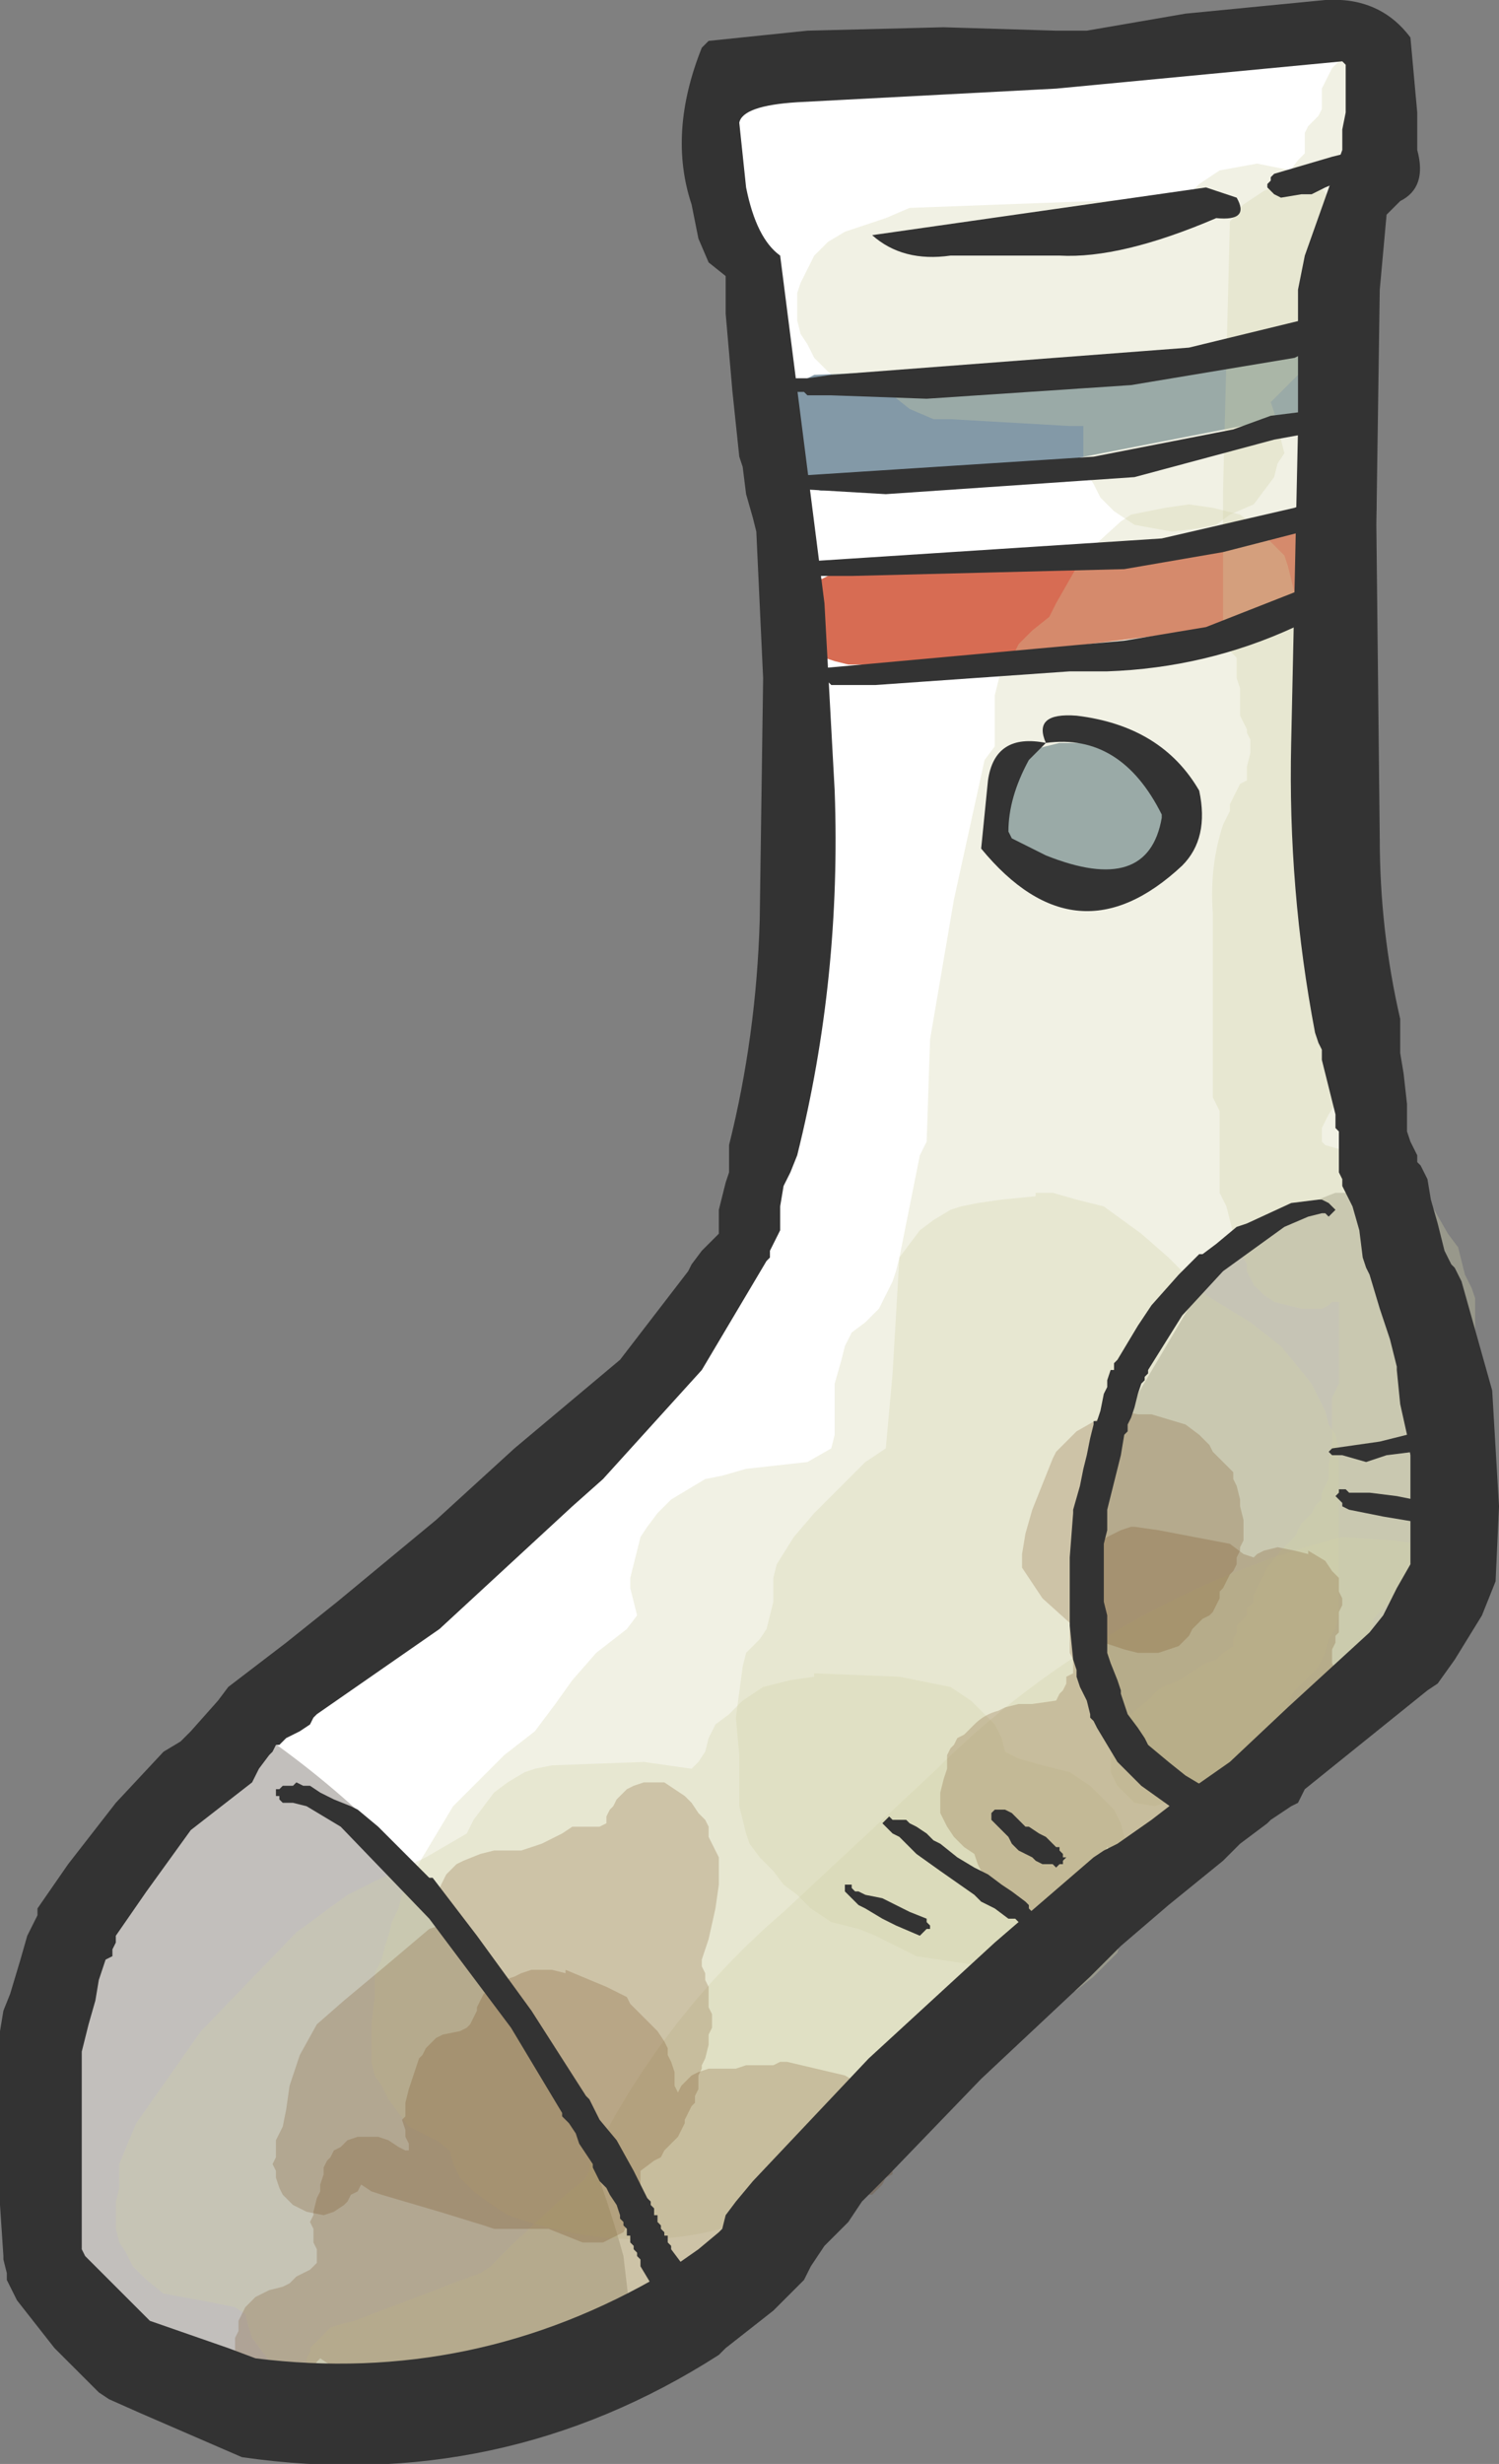 <?xml version="1.0" encoding="UTF-8" standalone="no"?>
<svg xmlns:xlink="http://www.w3.org/1999/xlink" height="36.15px" width="22.0px" xmlns="http://www.w3.org/2000/svg">
  <rect width="100%" height="100%" fill="#808080" stroke="none"/>
  <g transform="matrix(1.0, 0.0, 0.0, 1.0, 11.0, 18.1)">
    <path d="M8.9 -17.6 Q9.2 -17.45 9.1 -16.95 8.15 -12.5 8.25 -8.05 8.35 -3.05 9.75 1.65 11.1 6.1 6.85 9.05 4.5 10.7 2.5 12.8 -0.6 16.15 -5.15 16.85 -8.35 17.6 -10.1 14.8 L-10.05 10.85 -0.3 0.3 Q0.05 -0.1 0.15 -0.6 1.25 -6.25 0.2 -11.85 L0.2 -12.65 Q0.45 -14.35 -0.35 -15.8 -0.85 -17.45 3.3 -17.45 L8.9 -17.6" fill="#ffffff" fill-rule="evenodd" stroke="none"/>
    <path d="M9.0 -0.6 Q12.6 3.95 7.85 8.2 L7.65 8.45 6.5 8.45 Q4.1 5.85 5.7 2.35 L6.5 1.0 Q7.25 -0.1 8.6 -0.6 L9.0 -0.6" fill="#c2bfbc" fill-rule="evenodd" stroke="none"/>
    <path d="M-7.15 7.35 Q-3.2 10.1 -1.85 15.0 L-1.65 16.7 Q-4.65 17.55 -7.65 16.8 -10.7 16.25 -10.4 13.35 -10.05 10.15 -8.0 7.85 L-7.15 7.35" fill="#c2bfbc" fill-rule="evenodd" stroke="none"/>
    <path d="M8.15 -10.6 L8.45 -10.6 8.65 -10.55 8.8 -10.45 8.85 -10.4 8.95 -10.3 8.95 -10.25 9.0 -10.15 9.0 -10.05 9.0 -9.95 8.95 -9.85 8.95 -9.8 8.9 -9.7 8.8 -9.65 8.75 -9.55 8.6 -9.4 8.55 -9.35 8.55 -9.25 8.4 -9.2 8.3 -9.15 8.15 -9.15 7.95 -9.1 7.6 -8.95 7.5 -8.9 7.35 -8.9 7.05 -8.9 7.0 -8.9 2.55 -8.35 1.55 -8.35 1.45 -8.35 1.25 -8.4 1.1 -8.45 1.0 -8.55 0.95 -8.6 0.9 -8.7 0.9 -8.75 0.85 -8.85 0.85 -8.9 0.85 -9.0 0.8 -9.15 0.8 -9.2 0.85 -9.3 0.85 -9.35 0.9 -9.45 0.95 -9.5 1.05 -9.6 1.15 -9.65 7.0 -10.25 8.0 -10.55 8.15 -10.6" fill="#d76c53" fill-rule="evenodd" stroke="none"/>
    <path d="M4.55 -7.2 L5.4 -7.2 5.6 -7.15 5.7 -7.1 5.8 -7.0 6.0 -6.85 6.15 -6.7 6.2 -6.65 6.25 -6.55 6.25 -6.5 6.3 -6.35 6.3 -6.3 6.25 -6.25 6.25 -6.15 6.25 -6.05 6.25 -6.0 6.25 -5.9 6.2 -5.85 6.2 -5.75 6.15 -5.7 6.1 -5.55 6.05 -5.5 5.9 -5.35 5.7 -5.2 5.6 -5.1 5.4 -5.05 5.1 -5.05 4.45 -5.05 4.25 -5.1 4.1 -5.2 3.95 -5.25 3.9 -5.35 3.8 -5.4 3.75 -5.5 3.7 -5.55 3.65 -5.7 3.6 -5.8 3.6 -5.9 3.6 -6.0 3.6 -6.05 3.6 -6.15 3.6 -6.2 3.65 -6.3 3.7 -6.35 3.7 -6.5 3.75 -6.55 3.8 -6.65 3.85 -6.7 3.95 -6.8 4.0 -6.85 4.05 -6.95 4.1 -7.0 4.15 -7.1 4.35 -7.15 4.55 -7.2" fill="#8399a7" fill-rule="evenodd" stroke="none"/>
    <path d="M7.9 -13.3 L8.05 -13.3 8.15 -13.3 8.35 -13.25 8.5 -13.2 8.55 -13.1 8.65 -13.05 8.65 -12.95 8.7 -12.9 8.7 -12.8 8.75 -12.75 8.75 -12.65 8.7 -12.6 8.7 -12.5 8.65 -12.45 8.65 -12.35 8.55 -12.3 8.5 -12.2 8.35 -12.15 8.15 -12.05 8.0 -12.0 4.4 -11.3 4.1 -11.2 4.0 -11.15 3.75 -11.15 3.15 -11.1 3.0 -11.05 2.35 -11.0 1.05 -10.9 0.65 -11.0 0.55 -11.1 0.5 -11.15 0.4 -11.2 0.4 -11.3 0.35 -11.35 0.35 -11.45 0.3 -11.5 0.25 -11.6 0.25 -11.7 0.25 -11.8 0.25 -11.9 0.3 -11.95 0.35 -12.05 0.4 -12.1 0.45 -12.2 0.55 -12.25 0.65 -12.35 0.7 -12.4 0.75 -12.5 0.85 -12.55 0.95 -12.6 5.65 -12.8 7.9 -13.3" fill="#8399a7" fill-rule="evenodd" stroke="none"/>
    <path d="M9.1 -17.45 L9.3 -17.4 9.45 -17.3 9.5 -17.2 9.55 -17.1 9.6 -17.0 9.6 -16.9 9.6 -16.85 9.6 -16.75 9.55 -16.65 9.5 -16.55 9.5 -16.45 9.45 -16.35 9.45 -16.25 9.4 -16.15 9.35 -16.05 9.3 -16.0 9.25 -15.9 9.25 -15.8 9.25 -15.7 9.25 -15.6 9.25 -15.5 9.2 -15.4 9.15 -15.35 9.0 -15.15 8.95 -15.05 8.9 -14.95 8.9 -14.85 8.8 -14.75 8.65 -14.6 8.4 -14.3 8.35 -14.2 8.4 -12.5 8.4 -10.85 8.45 -9.15 8.5 -9.05 8.55 -8.95 8.6 -8.85 8.6 -8.65 8.7 -8.4 8.7 -8.1 8.7 -8.0 8.7 -7.9 8.75 -7.85 8.8 -7.75 8.8 -7.65 8.85 -7.55 8.85 -7.25 8.85 -6.8 8.85 -6.35 8.85 -6.25 8.8 -6.15 8.75 -6.05 8.65 -5.85 8.5 -5.65 8.45 -5.6 8.45 -5.5 8.4 -5.4 8.4 -5.3 8.4 -5.2 8.4 -5.1 8.4 -5.0 8.45 -4.9 8.5 -4.85 8.55 -4.75 8.6 -4.65 8.65 -4.55 8.7 -4.45 8.7 -4.35 8.75 -4.25 8.8 -4.15 8.85 -3.9 8.9 -3.4 8.95 -2.95 8.95 -2.75 9.0 -2.65 9.05 -2.6 9.05 -2.5 9.1 -2.4 9.15 -2.3 9.2 -2.2 9.2 -2.1 9.2 -2.0 9.2 -1.9 9.25 -1.85 9.3 -1.75 9.35 -1.65 9.4 -1.55 9.45 -1.45 9.45 -1.35 9.45 -1.25 9.5 -1.2 9.65 -1.0 9.8 -0.8 9.9 -0.7 9.9 -0.6 9.95 -0.5 9.95 -0.4 10.0 -0.35 10.05 -0.25 10.1 -0.15 10.1 -0.05 10.15 0.05 10.15 0.25 10.15 0.4 10.15 0.5 10.2 0.6 10.2 0.7 10.2 1.15 10.25 1.85 10.25 2.5 10.25 2.65 10.2 2.75 10.2 2.85 10.15 2.95 10.15 3.15 10.15 3.4 10.15 3.8 10.15 4.0 10.15 4.1 10.1 4.15 10.05 4.25 10.0 4.35 9.95 4.45 9.9 4.55 9.85 4.65 9.8 4.75 9.75 4.8 9.7 4.9 9.65 5.0 9.6 5.1 9.55 5.2 9.4 5.4 9.3 5.5 9.2 5.6 9.15 5.65 9.15 5.75 9.1 5.85 9.05 5.95 8.95 6.05 8.9 6.15 8.8 6.25 8.8 6.35 8.75 6.4 8.75 6.5 8.7 6.6 8.7 6.7 8.65 6.8 8.55 6.9 8.55 7.0 8.45 7.1 8.35 7.15 8.25 7.25 8.2 7.35 8.05 7.45 7.95 7.5 7.9 7.55 7.7 7.6 6.95 8.05 5.95 8.4 5.65 8.35 5.55 8.25 5.45 8.15 5.4 8.1 5.35 8.0 5.3 7.9 5.3 7.8 5.3 7.7 5.35 7.6 5.4 7.5 5.4 7.4 5.45 7.35 5.45 7.25 5.6 7.05 5.9 6.8 Q6.0 6.65 6.2 6.6 L6.3 6.55 6.7 6.3 6.85 6.25 6.95 6.15 7.1 6.05 7.1 5.95 7.15 5.85 7.15 5.75 7.2 5.7 7.3 5.6 7.3 5.5 7.4 5.4 7.4 5.3 7.45 5.2 7.5 5.1 7.6 4.9 7.8 4.65 8.0 4.45 8.05 4.35 8.1 4.25 8.2 4.15 8.25 4.1 8.3 4.0 8.4 3.9 8.4 3.8 8.45 3.7 8.5 3.6 8.5 3.4 8.55 3.05 8.55 2.65 8.55 2.5 8.55 2.4 8.6 2.3 8.65 2.2 8.65 2.0 8.65 1.65 8.65 1.25 8.65 1.0 8.55 1.0 8.5 1.05 8.4 1.1 8.2 1.1 8.1 1.1 7.9 1.05 7.7 1.0 7.55 0.9 7.5 0.85 7.4 0.75 7.35 0.65 7.3 0.55 7.3 0.45 7.25 0.35 7.2 0.25 7.15 0.15 7.1 0.0 7.05 -0.2 7.0 -0.4 6.95 -0.5 6.9 -0.6 6.9 -0.75 6.9 -1.15 6.9 -1.5 6.9 -1.8 6.85 -1.9 6.8 -2.0 6.8 -3.3 6.8 -4.7 Q6.75 -5.4 6.95 -6.0 L7.0 -6.1 7.05 -6.2 7.05 -6.3 7.1 -6.4 7.15 -6.5 7.2 -6.6 7.3 -6.65 7.3 -6.75 7.3 -6.85 7.35 -7.05 7.35 -7.25 7.3 -7.35 7.3 -7.4 7.25 -7.5 7.2 -7.6 7.2 -7.7 7.2 -7.8 7.2 -8.0 7.15 -8.15 7.15 -8.45 7.05 -8.55 7.05 -8.65 7.0 -8.75 6.95 -8.85 6.95 -8.9 6.95 -10.9 7.0 -12.85 7.05 -14.85 7.1 -14.9 7.15 -15.0 7.25 -15.1 7.4 -15.2 7.55 -15.3 7.8 -15.4 7.85 -15.5 7.9 -15.55 8.05 -15.75 8.15 -15.85 8.15 -15.95 8.15 -16.05 8.15 -16.15 8.2 -16.25 8.3 -16.35 8.35 -16.4 8.4 -16.5 8.4 -16.6 8.4 -16.7 8.4 -16.8 8.45 -16.9 8.5 -17.0 8.55 -17.1 8.7 -17.25 8.8 -17.35 8.9 -17.4 9.1 -17.45" fill="#d1d0a5" fill-opacity="0.302" fill-rule="evenodd" stroke="none"/>
    <path d="M5.1 6.0 Q6.7 5.0 8.5 4.5 L8.7 4.45 9.45 4.5 9.8 4.55 9.95 4.65 10.05 4.75 10.15 4.85 10.2 4.9 10.2 5.0 10.25 5.1 10.3 5.2 10.3 5.3 10.3 5.4 10.25 5.5 10.2 5.6 10.2 5.65 10.15 5.75 10.05 5.85 9.95 5.95 9.8 6.05 9.65 6.15 9.5 6.25 9.4 6.3 9.3 6.35 9.15 6.35 8.95 6.4 8.85 6.5 8.7 6.6 8.6 6.7 8.5 6.75 8.4 6.8 8.3 6.85 8.1 6.9 8.0 7.0 7.65 7.35 6.9 8.0 6.75 8.1 6.65 8.2 6.25 8.65 5.2 9.5 5.05 9.6 5.0 9.7 4.9 9.8 4.85 9.9 4.75 10.0 4.65 10.15 4.5 10.25 4.4 10.35 4.3 10.45 4.05 10.65 3.9 10.75 3.75 10.9 3.0 11.65 2.2 12.55 2.2 12.6 2.2 12.7 2.2 12.8 2.2 12.9 2.2 13.0 2.2 13.1 2.15 13.2 2.1 13.25 1.35 14.05 Q0.55 14.95 -0.6 15.35 L-1.55 15.8 -1.85 15.9 -2.25 16.1 -2.6 16.25 -2.65 16.35 -2.8 16.45 -2.95 16.5 -3.15 16.55 -3.55 16.6 -3.8 16.7 -4.3 16.9 -4.85 17.15 -4.95 17.2 -5.1 17.25 -5.35 17.3 -5.8 17.35 -6.1 17.25 -6.25 17.15 -6.35 17.05 -6.4 17.0 -6.45 16.9 -6.5 16.8 -6.5 16.7 -6.5 16.6 -6.5 16.5 -6.45 16.4 -6.45 16.35 -6.35 16.25 -6.25 16.15 -6.15 16.05 -6.0 16.0 -5.8 15.95 -4.75 15.55 -3.95 15.25 -3.8 15.15 -3.45 14.8 -2.7 14.1 -2.45 13.9 -2.4 13.85 -2.35 13.75 -2.35 13.65 -2.3 13.55 Q-1.25 11.45 0.5 9.95 L2.7 7.9 Q3.8 6.8 5.1 6.0" fill="#d1d0a5" fill-opacity="0.302" fill-rule="evenodd" stroke="none"/>
    <path d="M2.2 6.5 L2.95 6.65 3.25 6.85 3.45 7.05 3.6 7.2 3.7 7.4 3.75 7.6 3.95 7.7 4.3 7.8 4.7 7.9 5.0 8.1 5.2 8.3 5.35 8.45 5.45 8.65 5.5 8.85 5.6 9.05 5.65 9.2 5.65 9.4 5.65 9.6 5.65 9.8 5.6 9.95 5.5 10.15 5.45 10.35 5.4 10.55 5.25 10.7 5.05 10.9 4.8 11.1 4.6 11.2 4.35 11.25 3.95 11.35 2.85 11.45 2.7 11.65 2.65 11.85 2.6 12.05 2.5 12.2 2.45 12.4 2.35 12.6 2.2 12.75 2.0 12.95 1.85 13.15 1.65 13.35 1.6 13.55 1.5 13.7 1.45 13.9 1.35 14.1 1.1 14.45 0.65 15.05 0.1 15.6 -0.25 15.8 -0.55 15.95 -0.8 16.15 -1.05 16.35 -1.45 16.45 -1.8 16.55 -2.4 16.65 -2.7 16.85 -3.05 17.05 -3.3 17.15 -3.4 17.2 -3.65 17.25 Q-4.8 17.5 -5.9 17.25 L-6.3 17.15 -6.6 16.95 -6.8 16.8 -7.0 16.6 -7.15 16.4 -7.3 16.2 -7.35 16.05 -7.4 15.85 -7.55 15.75 -8.05 15.65 -8.6 15.55 -8.85 15.35 -9.05 15.15 -9.15 14.95 -9.25 14.8 -9.3 14.6 -9.3 14.4 -9.3 14.2 -9.25 14.0 -9.25 13.85 -9.25 13.65 -9.0 13.05 -8.05 11.7 -6.65 10.25 -5.9 9.7 -5.5 9.5 -4.75 9.15 -4.15 8.8 -4.05 8.6 -3.9 8.4 -3.75 8.2 -3.55 8.05 -3.3 7.9 -3.15 7.85 -2.9 7.8 -1.55 7.75 -0.85 7.85 -0.75 7.75 -0.65 7.6 -0.6 7.4 -0.5 7.2 -0.3 7.05 -0.1 6.85 0.2 6.65 0.6 6.55 0.95 6.5 0.95 6.45 2.2 6.5" fill="#d1d0a5" fill-opacity="0.302" fill-rule="evenodd" stroke="none"/>
    <path d="M6.15 0.35 L6.5 0.7 6.7 0.9 7.35 1.3 7.8 1.65 8.25 2.2 8.45 2.6 8.5 2.8 8.6 2.95 8.65 3.15 8.65 3.55 8.65 3.9 8.65 4.45 8.65 5.05 8.65 5.4 8.65 5.6 8.6 5.8 8.5 5.95 8.45 6.15 8.35 6.35 8.2 6.5 8.0 6.7 7.9 6.9 7.85 7.1 7.75 7.3 7.7 7.45 7.2 8.2 6.35 9.15 Q5.8 9.7 5.1 9.9 L4.8 10.1 4.45 10.3 4.1 10.45 3.7 10.65 3.6 10.85 3.5 11.0 3.4 11.2 3.25 11.4 3.15 11.6 3.1 11.8 3.0 11.95 2.95 12.15 1.3 13.75 Q-0.85 15.35 -3.55 14.4 L-3.85 14.2 -4.05 14.05 -4.25 13.85 -4.35 13.65 -4.4 13.45 -4.6 13.3 -5.0 13.1 -5.15 12.9 -5.3 12.7 -5.4 12.5 -5.5 12.35 -5.55 12.15 -5.55 11.95 -5.55 11.8 -5.55 11.6 -5.5 11.2 -5.5 10.85 -5.4 10.65 -5.35 10.45 -5.3 10.3 -5.25 10.1 -5.15 9.9 -5.1 9.7 -4.8 9.15 -4.35 8.4 -3.6 7.65 -3.15 7.3 -2.85 6.9 -2.6 6.55 -2.25 6.15 -1.8 5.8 -1.65 5.6 -1.7 5.4 -1.75 5.2 -1.75 5.05 -1.7 4.85 -1.65 4.65 -1.6 4.45 -1.5 4.3 -1.35 4.1 -1.15 3.9 -0.65 3.6 -0.4 3.55 -0.05 3.45 0.85 3.35 1.2 3.15 1.25 2.95 1.25 2.8 1.25 2.6 1.25 2.4 1.25 2.2 1.35 1.85 1.4 1.65 1.5 1.45 1.7 1.3 1.9 1.1 2.0 0.9 2.1 0.7 2.15 0.55 2.2 0.35 2.35 0.15 2.5 -0.05 2.7 -0.2 2.95 -0.35 3.1 -0.4 3.35 -0.45 3.7 -0.5 4.2 -0.55 4.2 -0.6 4.45 -0.6 4.8 -0.5 5.2 -0.4 5.75 0.0 6.15 0.35" fill="#d1d0a5" fill-opacity="0.302" fill-rule="evenodd" stroke="none"/>
    <path d="M6.45 -10.7 L6.8 -10.65 7.2 -10.55 7.45 -10.35 7.65 -10.15 7.85 -9.95 7.9 -9.8 7.95 -9.6 8.0 -9.4 8.1 -9.2 8.1 -9.05 8.1 -8.85 8.1 -8.65 8.1 -8.45 8.1 -8.3 8.1 -8.1 8.15 -7.95 8.4 -7.7 8.5 -7.55 8.65 -7.35 8.7 -7.15 8.75 -6.95 8.85 -6.8 8.85 -6.6 8.85 -6.4 8.85 -6.2 8.85 -6.05 8.8 -5.85 8.75 -5.65 8.7 -5.5 8.6 -5.3 8.45 -5.1 8.55 -4.9 8.65 -4.7 8.7 -4.55 8.75 -4.35 8.85 -4.15 8.9 -3.95 8.9 -3.8 8.9 -3.6 8.9 -3.4 8.9 -3.2 8.85 -3.05 8.85 -2.85 8.75 -2.65 8.65 -2.45 8.65 -2.3 8.6 -2.1 8.6 -1.9 8.5 -1.75 8.4 -1.55 8.4 -1.35 8.45 -1.3 8.8 -1.2 9.2 -1.1 9.5 -0.9 9.7 -0.7 9.9 -0.55 10.05 -0.35 10.25 0.0 10.4 0.2 10.45 0.4 10.5 0.6 10.6 0.8 10.65 0.95 10.65 1.35 10.65 1.9 10.65 2.65 10.65 3.2 10.6 3.4 10.5 3.6 10.45 3.8 10.35 3.95 10.25 4.15 10.2 4.35 10.15 4.55 10.0 4.7 9.95 4.9 9.9 5.1 9.85 5.3 9.75 5.45 9.65 5.85 9.5 6.05 9.4 6.2 9.25 6.4 9.15 6.6 8.9 6.75 8.6 6.95 8.35 7.15 8.25 7.35 8.05 7.7 7.8 8.1 7.2 8.65 6.95 8.85 6.55 8.9 5.45 9.05 5.1 9.1 5.05 9.25 5.0 9.45 4.95 9.65 4.9 9.85 4.8 10.0 4.65 10.2 4.45 10.4 4.2 10.6 3.45 10.75 2.45 10.6 1.85 10.3 1.6 10.2 1.2 10.1 0.9 9.9 0.7 9.7 0.5 9.55 0.35 9.35 0.15 9.15 0.0 8.95 -0.05 8.8 -0.1 8.6 -0.15 8.4 -0.15 8.05 -0.15 7.65 -0.2 7.1 -0.1 6.35 -0.05 6.15 0.15 5.95 0.25 5.8 0.3 5.6 0.35 5.4 0.35 5.2 0.35 5.05 0.4 4.85 0.65 4.45 0.95 4.1 1.5 3.55 1.7 3.35 2.0 3.15 2.1 2.05 2.2 0.35 2.5 -1.15 2.6 -1.35 2.65 -2.85 3.0 -4.9 3.45 -6.95 3.6 -7.15 3.6 -7.35 3.6 -7.55 3.6 -7.7 3.6 -7.9 3.65 -8.1 3.7 -8.3 3.85 -8.45 3.95 -8.65 4.15 -8.85 4.4 -9.05 4.5 -9.25 4.7 -9.6 4.9 -9.95 5.45 -10.45 5.6 -10.55 5.85 -10.6 6.1 -10.65 6.45 -10.7" fill="#d1d0a5" fill-opacity="0.302" fill-rule="evenodd" stroke="none"/>
    <path d="M8.5 -15.2 L8.65 -15.05 8.7 -14.85 8.75 -14.65 8.85 -14.45 8.85 -14.3 8.85 -14.1 8.85 -13.9 8.75 -13.7 8.7 -13.55 8.65 -13.35 8.5 -13.15 8.4 -13.0 8.05 -12.6 7.65 -12.2 7.7 -12.05 7.75 -11.85 7.8 -11.65 7.85 -11.45 7.75 -11.3 7.7 -11.1 7.55 -10.9 7.4 -10.7 7.05 -10.55 6.85 -10.4 6.6 -10.35 6.2 -10.3 5.65 -10.4 5.35 -10.6 5.15 -10.8 5.05 -11.0 4.95 -11.15 4.9 -11.35 4.9 -11.55 4.9 -11.7 4.9 -11.85 4.7 -11.85 2.95 -11.95 2.7 -11.95 2.35 -12.1 2.1 -12.3 1.4 -12.45 1.15 -12.65 0.95 -12.85 0.85 -13.05 0.75 -13.2 0.7 -13.4 0.7 -13.6 0.7 -13.8 0.75 -13.95 0.85 -14.15 0.95 -14.35 1.15 -14.55 1.4 -14.7 2.0 -14.9 2.35 -15.05 6.4 -15.2 6.6 -15.4 6.9 -15.6 7.45 -15.7 7.95 -15.6 8.35 -15.4 8.5 -15.2" fill="#d1d0a5" fill-opacity="0.302" fill-rule="evenodd" stroke="none"/>
    <path d="M0.35 12.2 L0.45 12.15 0.55 12.15 1.4 12.35 1.75 12.55 1.85 12.65 1.95 12.8 2.1 13.0 2.15 13.1 2.15 13.25 2.15 13.3 2.15 13.4 2.2 13.5 2.15 13.6 2.1 13.7 2.1 13.8 2.0 13.85 1.95 13.95 1.9 14.0 1.8 14.1 1.65 14.1 1.5 14.15 1.4 14.15 1.2 14.15 1.05 14.05 0.9 14.0 0.65 13.9 0.4 13.9 0.4 13.95 0.35 14.25 0.25 14.5 0.2 14.9 0.0 15.3 -0.05 15.4 -0.1 15.45 -0.15 15.55 -0.2 15.65 -0.25 15.7 -0.35 15.75 -0.5 15.85 -0.55 15.85 -0.6 15.9 -0.9 15.85 -1.5 15.7 -1.6 15.75 -1.75 15.9 -1.95 16.05 -2.05 16.1 -2.25 16.25 -2.3 16.35 -2.3 16.45 -2.35 16.5 -2.4 16.6 -2.45 16.65 -2.55 16.75 -2.6 16.8 -2.7 16.9 -2.8 16.95 -2.9 16.95 -3.05 17.0 -3.15 17.0 -3.3 16.95 -3.45 16.9 -3.6 16.75 -3.65 16.65 -3.75 16.55 -3.75 16.45 -3.85 16.45 -4.0 16.45 -4.2 16.45 -4.25 16.5 -4.35 16.6 -4.4 16.65 -4.5 16.75 -4.55 16.8 -4.7 16.85 -5.2 16.85 -5.5 16.85 -5.9 16.75 -6.15 16.6 -6.3 16.5 -6.35 16.55 -6.4 16.65 -6.45 16.75 -6.5 16.8 -6.55 16.9 -6.7 16.95 -6.8 17.0 -6.9 17.05 -7.15 17.05 -7.35 16.95 -7.4 16.8 -7.45 16.7 -7.5 16.6 -7.55 16.5 -7.55 16.4 -7.55 16.3 -7.55 16.2 -7.5 16.1 -7.5 16.0 -7.5 15.95 -7.45 15.85 -7.4 15.75 -7.35 15.7 -7.25 15.6 -7.15 15.55 -7.05 15.5 -6.85 15.45 -6.75 15.4 -6.65 15.3 -6.55 15.25 -6.45 15.2 -6.35 15.1 -6.35 15.05 -6.35 14.9 -6.4 14.8 -6.4 14.7 -6.4 14.6 -6.45 14.5 -6.4 14.4 -6.4 14.35 -6.35 14.15 -6.3 14.05 -6.3 13.95 -6.25 13.8 -6.25 13.7 -6.2 13.6 -6.15 13.55 -6.1 13.45 -6.0 13.4 -5.9 13.3 -5.75 13.25 -5.6 13.25 -5.45 13.25 -5.3 13.3 -5.15 13.4 -5.05 13.45 -5.0 13.45 -5.0 13.35 -5.05 13.25 -5.05 13.15 -5.1 13.0 -5.05 12.95 -5.05 12.75 -5.0 12.55 -4.95 12.4 -4.85 12.1 -4.8 12.05 -4.75 11.95 -4.7 11.9 -4.6 11.8 -4.5 11.75 -4.25 11.7 -4.15 11.65 -4.1 11.6 -4.05 11.5 -4.0 11.4 -4.0 11.35 -3.95 11.25 -3.9 11.15 -3.8 11.1 -3.7 11.0 -3.6 10.95 -3.45 10.9 -3.35 10.85 -3.2 10.8 -3.05 10.8 -2.9 10.8 -2.7 10.85 -2.7 10.8 -2.1 11.05 -1.8 11.2 -1.75 11.3 -1.6 11.45 -1.45 11.6 -1.35 11.7 -1.25 11.85 -1.2 11.95 -1.2 12.05 -1.15 12.15 -1.1 12.3 -1.1 12.4 -1.1 12.5 -1.05 12.6 -1.0 12.5 -0.95 12.45 -0.85 12.35 -0.75 12.3 -0.6 12.25 -0.45 12.25 -0.2 12.25 -0.05 12.2 0.15 12.2 0.35 12.2" fill="#663300" fill-opacity="0.2" fill-rule="evenodd" stroke="none"/>
    <path d="M-5.35 10.75 L-4.7 10.2 -4.55 10.15 -4.55 10.05 -4.6 9.95 -4.6 9.85 -4.55 9.75 -4.55 9.65 -4.55 9.6 -4.5 9.5 -4.45 9.4 -4.4 9.35 -4.3 9.25 -4.2 9.2 -3.95 9.1 -3.75 9.05 -3.65 9.05 -3.55 9.05 -3.45 9.05 -3.35 9.05 -3.2 9.0 -3.05 8.95 -2.95 8.9 -2.85 8.85 -2.75 8.8 -2.6 8.7 -2.4 8.7 -2.2 8.7 -2.1 8.65 -2.1 8.55 -2.05 8.45 -2.0 8.4 -1.95 8.3 -1.9 8.25 -1.8 8.15 -1.7 8.1 -1.55 8.05 -1.4 8.05 -1.25 8.05 -1.1 8.15 -0.95 8.25 -0.85 8.35 -0.75 8.5 -0.65 8.6 -0.6 8.7 -0.6 8.85 -0.55 8.95 -0.5 9.05 -0.45 9.15 -0.45 9.25 -0.45 9.55 -0.5 9.9 -0.6 10.35 -0.7 10.65 -0.7 10.75 -0.65 10.85 -0.65 10.95 -0.6 11.05 -0.6 11.15 -0.6 11.25 -0.6 11.35 -0.55 11.45 -0.55 11.55 -0.55 11.65 -0.6 11.75 -0.6 11.9 -0.65 12.1 -0.7 12.2 -0.7 12.25 -0.75 12.35 -0.75 12.45 -0.75 12.55 -0.8 12.65 -0.8 12.75 -0.85 12.8 -0.9 12.9 -0.95 13.0 -0.95 13.05 -1.05 13.25 -1.1 13.3 -1.2 13.4 -1.25 13.45 -1.3 13.55 -1.4 13.6 -1.6 13.75 -1.6 13.85 -1.6 13.95 -1.6 14.05 -1.6 14.15 -1.6 14.25 -1.65 14.3 -1.65 14.4 -1.7 14.5 -1.8 14.55 -1.85 14.65 -1.95 14.7 -2.05 14.75 -2.15 14.8 -2.25 14.8 -2.45 14.8 -2.95 14.6 -3.75 14.6 -3.9 14.55 -4.55 14.35 -5.4 14.1 -5.55 14.05 -5.7 13.95 -5.75 14.05 -5.85 14.1 -5.9 14.2 -5.95 14.25 -6.1 14.35 -6.25 14.4 -6.5 14.35 -6.7 14.25 -6.85 14.1 -6.9 14.0 -6.95 13.85 -6.95 13.75 -7.0 13.65 -6.95 13.55 -6.95 13.45 -6.95 13.4 -6.95 13.3 -6.9 13.2 -6.85 13.1 -6.8 12.85 -6.75 12.5 -6.6 12.05 -6.35 11.6 -5.95 11.25 -5.35 10.75" fill="#663300" fill-opacity="0.2" fill-rule="evenodd" stroke="none"/>
    <path d="M5.45 4.35 L5.6 4.3 5.65 4.3 6.0 4.35 7.05 4.55 7.25 4.7 7.4 4.75 7.45 4.7 7.55 4.65 7.75 4.6 8.0 4.65 8.2 4.7 8.2 4.65 8.45 4.8 8.55 4.95 8.65 5.05 8.65 5.15 8.65 5.25 8.7 5.35 8.7 5.45 8.65 5.55 8.65 5.65 8.65 5.75 8.65 5.85 8.6 5.9 8.6 6.0 8.55 6.1 8.55 6.2 8.55 6.3 8.6 6.4 8.6 6.5 8.7 6.65 8.75 6.75 8.8 6.85 8.85 7.05 8.85 7.15 8.8 7.25 8.8 7.35 8.75 7.4 8.7 7.5 8.65 7.6 8.45 7.8 8.0 8.15 7.5 8.5 7.45 8.55 7.35 8.65 7.3 8.7 7.25 8.8 7.15 8.85 7.05 8.9 6.9 8.95 6.75 9.05 6.65 9.1 6.45 9.25 6.2 9.45 6.0 9.55 5.9 9.55 5.75 9.5 5.5 9.4 5.4 9.25 5.3 9.15 5.3 9.05 5.25 9.0 5.2 9.1 5.2 9.2 5.15 9.25 5.2 9.4 5.2 9.5 5.2 9.6 5.2 9.7 5.25 9.8 5.2 9.85 5.15 9.95 5.15 10.05 5.05 10.1 5.0 10.2 4.95 10.3 4.8 10.35 4.65 10.4 4.5 10.4 4.35 10.4 4.1 10.25 4.0 10.1 3.95 10.0 3.9 9.9 3.85 9.75 3.7 9.65 3.6 9.5 3.4 9.35 3.35 9.25 3.3 9.1 3.15 9.0 3.0 8.85 2.9 8.7 2.85 8.6 2.8 8.5 2.8 8.4 2.8 8.3 2.8 8.2 2.85 8.0 2.9 7.85 2.9 7.65 2.95 7.55 3.0 7.5 3.05 7.4 3.15 7.35 3.3 7.2 Q3.45 7.05 3.65 7.0 L3.75 6.95 3.95 6.9 4.15 6.9 4.5 6.85 4.55 6.75 4.6 6.7 4.65 6.6 4.65 6.5 4.75 6.45 4.75 6.35 4.75 6.25 4.7 6.15 4.7 6.05 4.7 5.95 4.7 5.85 4.7 5.75 4.75 5.65 4.75 5.55 4.8 5.5 4.8 5.4 4.8 5.3 4.85 5.1 4.9 4.95 4.95 4.75 5.0 4.7 5.05 4.6 5.25 4.45 5.45 4.35" fill="#663300" fill-opacity="0.2" fill-rule="evenodd" stroke="none"/>
    <path d="M6.4 2.8 L6.6 2.95 6.75 3.1 6.8 3.2 6.95 3.35 7.1 3.5 7.1 3.6 7.15 3.7 7.2 3.9 7.2 4.0 7.25 4.2 7.25 4.4 7.25 4.5 7.2 4.6 7.2 4.65 7.15 4.75 7.15 4.85 7.1 4.95 7.05 5.0 7.0 5.1 6.95 5.2 6.9 5.25 6.9 5.35 6.85 5.45 6.8 5.55 6.75 5.6 6.65 5.65 6.55 5.75 6.5 5.8 6.45 5.9 6.3 6.05 6.15 6.1 6.0 6.15 5.85 6.15 5.7 6.15 5.5 6.1 5.35 6.05 5.2 6.0 5.0 5.95 4.8 5.8 4.3 5.35 4.0 4.9 4.0 4.8 4.0 4.7 4.05 4.4 4.15 4.05 4.35 3.55 4.45 3.3 4.5 3.2 4.65 3.05 4.8 2.9 5.15 2.7 5.45 2.6 5.7 2.65 5.85 2.65 5.9 2.65 6.4 2.8" fill="#663300" fill-opacity="0.2" fill-rule="evenodd" stroke="none"/>
    <path d="M4.55 -14.35 L2.95 -14.35 Q2.25 -14.25 1.8 -14.65 L6.7 -15.35 7.15 -15.2 Q7.35 -14.85 6.85 -14.9 5.45 -14.3 4.55 -14.35 M2.85 -17.7 L4.5 -17.65 4.95 -17.65 6.4 -17.9 8.45 -18.1 Q9.25 -18.15 9.7 -17.55 L9.8 -16.45 9.8 -16.35 9.8 -15.9 Q9.95 -15.35 9.55 -15.15 L9.35 -14.95 9.25 -13.85 9.2 -10.4 9.25 -5.8 Q9.25 -4.45 9.55 -3.15 L9.55 -3.05 9.55 -2.95 9.55 -2.85 9.55 -2.7 9.55 -2.65 9.6 -2.35 9.65 -1.9 9.65 -1.8 9.65 -1.75 9.65 -1.65 9.65 -1.5 9.7 -1.35 9.75 -1.25 9.8 -1.15 9.8 -1.05 9.85 -1.0 9.9 -0.9 9.95 -0.8 10.0 -0.5 10.1 -0.15 10.2 0.25 10.25 0.35 10.3 0.45 10.35 0.5 10.4 0.6 10.45 0.7 10.9 2.3 11.0 4.0 10.95 5.1 10.75 5.6 10.35 6.25 10.1 6.6 9.95 6.7 8.15 8.15 8.1 8.25 8.05 8.35 7.95 8.4 7.8 8.5 7.65 8.6 7.6 8.65 7.2 8.95 6.95 9.2 6.15 9.85 5.45 10.45 5.0 10.9 3.4 12.4 2.05 13.8 1.65 14.2 1.45 14.5 1.1 14.85 0.9 15.15 0.85 15.25 0.8 15.35 0.35 15.8 -0.35 16.35 -0.45 16.45 Q-3.65 18.5 -7.45 17.95 L-8.95 17.3 -9.4 17.1 -9.55 17.0 -10.2 16.35 -10.75 15.65 -10.9 15.35 -10.9 15.25 -10.95 15.05 -10.95 15.0 -11.0 14.25 -11.0 13.3 -11.0 12.45 -11.0 11.7 -10.95 11.4 -10.85 11.15 -10.7 10.65 -10.6 10.3 -10.55 10.2 -10.5 10.1 -10.45 10.0 -10.45 9.9 -10.0 9.25 -9.3 8.35 -8.6 7.6 -8.35 7.45 -8.2 7.3 -7.8 6.85 -7.65 6.65 -6.8 6.0 -6.05 5.4 -4.6 4.2 -3.45 3.15 -1.9 1.85 -0.9 0.55 -0.85 0.45 -0.7 0.25 -0.55 0.1 -0.45 0.0 -0.45 -0.1 -0.45 -0.15 -0.45 -0.25 -0.45 -0.35 -0.4 -0.55 -0.35 -0.75 -0.3 -0.9 -0.3 -1.0 -0.3 -1.1 -0.3 -1.2 -0.3 -1.3 Q0.1 -2.9 0.15 -4.6 L0.2 -8.15 0.1 -10.3 0.05 -10.5 -0.05 -10.85 -0.1 -11.25 -0.15 -11.4 -0.25 -12.35 -0.35 -13.5 -0.35 -14.05 -0.6 -14.25 -0.75 -14.6 -0.85 -15.1 Q-1.2 -16.15 -0.7 -17.4 L-0.6 -17.5 0.85 -17.65 2.85 -17.7 M0.7 -16.6 Q-0.1 -16.55 -0.15 -16.3 L-0.05 -15.35 Q0.1 -14.6 0.45 -14.35 L1.1 -9.25 1.25 -6.5 Q1.35 -3.75 0.7 -1.15 L0.6 -0.9 0.55 -0.8 0.5 -0.7 0.45 -0.4 0.45 -0.35 0.45 -0.25 0.45 -0.15 0.45 -0.05 0.4 0.05 0.35 0.15 0.3 0.25 0.3 0.35 0.25 0.4 -0.7 2.0 -2.15 3.6 -2.6 4.0 -4.55 5.8 -6.35 7.05 -6.4 7.1 -6.45 7.2 -6.6 7.3 -6.8 7.4 -6.9 7.5 -6.95 7.5 -7.0 7.6 -7.05 7.65 -7.2 7.85 -7.25 7.95 -7.3 8.05 -8.2 8.75 -8.85 9.65 -9.3 10.3 -9.3 10.4 -9.35 10.5 -9.35 10.6 -9.45 10.65 -9.55 10.95 -9.6 11.25 -9.7 11.6 -9.8 12.0 -9.8 12.55 -9.8 13.4 -9.8 14.05 -9.8 14.8 -9.8 14.9 -9.75 15.0 -9.7 15.05 -9.65 15.1 -9.3 15.45 -8.9 15.85 -8.8 15.95 -7.65 16.35 -7.25 16.5 Q-4.05 16.9 -1.25 15.25 L-0.75 14.9 -0.45 14.65 -0.4 14.6 -0.35 14.4 -0.2 14.2 0.05 13.9 1.75 12.1 3.6 10.4 5.05 9.15 5.2 9.05 5.4 8.95 5.9 8.6 6.55 8.1 7.05 7.75 7.9 6.95 9.1 5.85 9.3 5.6 9.5 5.2 9.7 4.85 9.7 4.45 9.7 3.9 9.7 3.35 9.7 3.25 9.65 2.95 9.55 2.5 9.5 2.0 9.5 1.95 9.4 1.55 9.25 1.1 9.1 0.6 9.05 0.5 9.0 0.35 8.95 -0.05 8.85 -0.4 8.8 -0.5 8.75 -0.6 8.7 -0.7 8.7 -0.8 8.65 -0.9 8.65 -1.0 8.65 -1.05 8.65 -1.15 8.65 -1.25 8.65 -1.35 8.65 -1.5 8.6 -1.55 8.6 -1.75 8.5 -2.15 8.4 -2.55 8.4 -2.7 8.35 -2.8 8.3 -2.95 Q7.9 -5.05 7.95 -7.2 L8.05 -11.8 8.05 -13.85 8.15 -14.35 8.7 -15.9 8.7 -16.1 8.7 -16.2 8.75 -16.45 8.75 -16.6 8.75 -17.05 8.75 -17.15 8.7 -17.2 4.5 -16.8 0.7 -16.6" fill="#333333" fill-rule="evenodd" stroke="none"/>
    <path d="M8.55 -13.55 L8.65 -13.5 8.7 -13.5 8.75 -13.45 8.75 -13.4 8.8 -13.35 8.8 -13.2 8.75 -13.2 8.75 -13.15 8.7 -13.1 8.65 -13.1 8.6 -13.05 8.6 -13.0 8.2 -12.95 8.0 -12.85 5.6 -12.45 2.6 -12.25 1.2 -12.3 0.85 -12.3 0.8 -12.35 0.5 -12.35 0.15 -12.4 0.15 -12.5 0.5 -12.5 0.5 -12.55 0.8 -12.55 0.85 -12.55 1.2 -12.6 6.45 -13.0 8.3 -13.45 8.5 -13.55 8.55 -13.55" fill="#333333" fill-rule="evenodd" stroke="none"/>
    <path d="M5.65 -11.1 L2.0 -10.85 0.3 -10.95 0.3 -11.05 0.4 -11.1 5.05 -11.4 7.1 -11.8 7.65 -12.0 8.05 -12.05 8.25 -12.05 8.35 -12.05 8.35 -12.0 8.4 -11.95 8.4 -11.8 8.35 -11.8 8.35 -11.75 8.25 -11.75 7.7 -11.65 5.65 -11.1" fill="#333333" fill-rule="evenodd" stroke="none"/>
    <path d="M9.1 -10.9 L9.15 -10.85 9.15 -10.8 9.2 -10.8 9.2 -10.6 9.15 -10.6 9.15 -10.55 9.1 -10.5 9.0 -10.5 8.7 -10.45 6.95 -10.0 5.5 -9.75 1.5 -9.65 0.7 -9.65 0.65 -9.65 0.55 -9.7 0.35 -9.75 0.35 -9.8 0.4 -9.85 0.45 -9.85 0.5 -9.9 0.55 -9.85 0.65 -9.85 6.05 -10.2 8.0 -10.65 8.65 -10.9 8.7 -10.9 9.0 -10.9 9.1 -10.9" fill="#333333" fill-rule="evenodd" stroke="none"/>
    <path d="M4.7 -8.25 L1.85 -8.05 1.45 -8.05 1.2 -8.05 1.15 -8.1 1.1 -8.1 1.05 -8.15 0.95 -8.15 0.9 -8.2 0.9 -8.3 0.95 -8.3 1.0 -8.35 1.05 -8.35 1.1 -8.3 5.5 -8.7 6.7 -8.9 8.1 -9.45 8.15 -9.5 8.25 -9.5 8.3 -9.55 8.4 -9.5 8.5 -9.5 8.55 -9.45 8.6 -9.4 8.6 -9.35 8.65 -9.3 8.65 -9.15 8.6 -9.15 8.6 -9.1 8.55 -9.05 8.5 -9.0 8.4 -8.95 8.3 -9.0 8.2 -9.0 8.1 -8.95 8.0 -8.9 Q6.7 -8.3 5.25 -8.25 L4.7 -8.25" fill="#333333" fill-rule="evenodd" stroke="none"/>
    <path d="M4.35 -7.2 L4.1 -6.95 Q3.8 -6.4 3.8 -5.9 L3.85 -5.8 4.35 -5.55 Q5.85 -4.95 6.05 -6.1 L6.05 -6.15 Q5.45 -7.35 4.35 -7.2 4.15 -7.65 4.8 -7.6 6.05 -7.45 6.6 -6.5 6.75 -5.8 6.35 -5.4 4.8 -3.95 3.4 -5.65 L3.5 -6.65 Q3.6 -7.35 4.35 -7.2" fill="#333333" fill-rule="evenodd" stroke="none"/>
    <path d="M7.95 -0.45 L8.35 -0.5 8.4 -0.5 8.5 -0.45 8.6 -0.35 8.55 -0.3 8.5 -0.25 8.45 -0.3 8.4 -0.3 8.2 -0.25 7.85 -0.1 6.95 0.55 6.35 1.2 5.85 2.0 5.85 2.05 5.8 2.1 5.8 2.15 5.75 2.2 5.7 2.35 5.65 2.55 5.6 2.7 5.55 2.8 5.55 2.9 5.5 2.95 5.45 3.25 5.4 3.45 5.35 3.65 5.3 3.85 5.25 4.05 5.25 4.35 5.2 4.55 5.2 4.7 5.2 4.9 5.2 5.1 5.2 5.4 5.25 5.6 5.25 5.75 5.25 5.95 5.25 6.15 5.3 6.3 5.4 6.55 5.45 6.7 5.45 6.75 5.5 6.9 5.55 7.05 5.7 7.25 5.8 7.4 5.85 7.5 6.15 7.75 6.4 7.95 6.65 8.1 6.7 8.15 6.85 8.2 7.05 8.25 7.2 8.25 7.3 8.35 7.55 8.4 7.55 8.5 7.5 8.55 7.3 8.55 7.25 8.6 7.2 8.6 7.2 8.65 7.1 8.65 6.95 8.65 6.7 8.6 6.55 8.6 6.45 8.6 5.75 8.1 5.4 7.75 5.1 7.25 5.05 7.15 5.0 7.1 5.0 7.05 4.95 6.85 4.85 6.65 4.8 6.5 4.8 6.4 4.75 6.25 4.7 5.75 4.7 5.3 4.7 4.75 4.75 4.1 4.75 4.05 4.85 3.7 4.9 3.45 4.95 3.25 5.0 3.0 5.05 2.8 5.05 2.75 5.1 2.75 5.15 2.6 5.2 2.35 5.25 2.25 5.25 2.15 5.3 2.0 5.35 2.0 5.35 1.9 5.4 1.85 5.7 1.35 5.9 1.05 6.3 0.6 6.55 0.35 6.6 0.3 6.65 0.3 6.85 0.15 7.15 -0.1 7.3 -0.15 7.95 -0.45" fill="#333333" fill-rule="evenodd" stroke="none"/>
    <path d="M-6.95 8.15 L-6.9 8.15 -6.85 8.1 -6.75 8.1 -6.7 8.1 -6.65 8.05 -6.55 8.1 -6.45 8.1 -6.3 8.2 -6.2 8.25 -6.1 8.3 -5.85 8.4 -5.75 8.45 -5.45 8.7 -5.15 9.0 -4.8 9.35 -4.7 9.45 -4.65 9.45 -4.0 10.3 -3.2 11.4 -2.4 12.65 -2.35 12.7 -2.2 13.0 -1.95 13.3 -1.7 13.75 -1.5 14.15 -1.45 14.2 -1.45 14.25 -1.4 14.3 -1.4 14.4 -1.35 14.4 -1.35 14.5 -1.3 14.55 -1.3 14.6 -1.25 14.65 -1.25 14.7 -1.2 14.7 -1.2 14.8 -1.15 14.85 -1.15 14.9 -1.0 15.1 -0.9 15.3 -0.8 15.45 -0.6 15.75 -0.6 15.85 -0.65 15.85 -0.7 15.9 -0.75 15.95 -0.85 16.0 -0.95 15.95 -1.2 15.75 -1.35 15.6 -1.45 15.4 -1.6 15.15 -1.6 15.05 -1.65 15.0 -1.65 14.95 -1.7 14.9 -1.7 14.85 -1.75 14.8 -1.75 14.7 -1.8 14.7 -1.8 14.6 -1.85 14.55 -1.85 14.5 -1.9 14.45 -1.9 14.4 -1.95 14.25 -2.05 14.1 -2.1 14.0 -2.2 13.9 -2.3 13.7 -2.3 13.65 -2.4 13.5 -2.5 13.35 -2.55 13.2 -2.65 13.05 -2.75 12.95 -2.75 12.9 -3.5 11.65 -4.7 10.05 -6.0 8.7 -6.25 8.55 -6.5 8.4 -6.7 8.35 -6.75 8.35 -6.85 8.35 -6.9 8.3 -6.9 8.25 -6.95 8.25 -6.95 8.15" fill="#333333" fill-rule="evenodd" stroke="none"/>
    <path d="M1.4 9.55 L1.5 9.55 1.5 9.6 1.55 9.65 1.6 9.65 1.7 9.7 1.95 9.75 2.35 9.95 2.6 10.05 2.6 10.1 2.65 10.15 2.65 10.2 2.6 10.2 2.55 10.25 2.5 10.3 2.15 10.15 1.95 10.05 1.7 9.9 1.6 9.85 1.55 9.8 1.5 9.75 1.4 9.65 1.4 9.55" fill="#333333" fill-rule="evenodd" stroke="none"/>
    <path d="M3.3 9.3 L3.5 9.4 3.7 9.55 3.85 9.65 4.05 9.8 4.1 9.85 4.1 9.9 4.15 9.95 4.1 10.0 4.1 10.05 4.05 10.05 4.0 10.1 3.95 10.1 3.9 10.05 3.8 10.05 3.6 9.9 3.4 9.8 3.3 9.7 2.8 9.35 2.45 9.1 2.2 8.85 2.1 8.8 2.05 8.75 2.0 8.7 1.95 8.65 2.05 8.55 2.1 8.6 2.2 8.6 2.3 8.6 2.35 8.65 2.45 8.7 2.6 8.8 2.7 8.9 2.8 8.95 3.05 9.15 3.3 9.3" fill="#333333" fill-rule="evenodd" stroke="none"/>
    <path d="M4.35 8.85 L4.5 9.0 4.55 9.0 4.55 9.05 4.6 9.1 4.6 9.15 4.65 9.15 4.6 9.2 4.6 9.25 4.55 9.25 4.5 9.3 4.45 9.25 4.4 9.25 4.3 9.25 4.2 9.2 4.15 9.15 4.05 9.1 3.95 9.05 3.85 8.95 3.8 8.85 3.7 8.75 3.55 8.6 3.55 8.5 3.6 8.45 3.75 8.45 3.85 8.5 3.9 8.55 3.95 8.6 4.05 8.7 4.1 8.7 4.25 8.8 4.35 8.85" fill="#333333" fill-rule="evenodd" stroke="none"/>
    <path d="M9.35 3.25 L9.05 3.35 8.7 3.25 8.55 3.25 8.5 3.2 8.55 3.15 9.25 3.05 10.05 2.85 10.65 2.75 10.75 2.8 10.75 2.85 10.8 2.85 10.8 2.95 10.75 3.0 10.65 3.05 10.6 3.1 9.75 3.2 9.35 3.25" fill="#333333" fill-rule="evenodd" stroke="none"/>
    <path d="M9.05 3.8 L9.1 3.8 9.5 3.85 10.0 3.95 10.35 4.0 10.4 4.05 10.45 4.05 10.6 4.1 10.65 4.1 10.7 4.15 10.75 4.2 10.7 4.2 10.7 4.25 10.6 4.3 10.6 4.35 10.5 4.35 9.9 4.25 9.3 4.15 8.8 4.05 8.7 4.0 8.7 3.95 8.65 3.9 8.6 3.85 8.65 3.8 8.65 3.75 8.75 3.75 8.8 3.8 8.9 3.8 9.05 3.8" fill="#333333" fill-rule="evenodd" stroke="none"/>
    <path d="M9.55 -15.95 L9.5 -15.9 9.5 -15.85 9.4 -15.8 9.35 -15.75 9.2 -15.7 9.1 -15.65 9.05 -15.6 8.45 -15.35 8.25 -15.25 8.1 -15.25 7.8 -15.2 7.7 -15.25 7.6 -15.35 7.6 -15.4 7.65 -15.45 7.65 -15.5 7.7 -15.55 8.55 -15.8 8.95 -15.9 9.25 -16.0 9.35 -16.0 9.4 -16.0 9.45 -16.05 9.55 -15.95" fill="#333333" fill-rule="evenodd" stroke="none"/>
  </g>
</svg>
